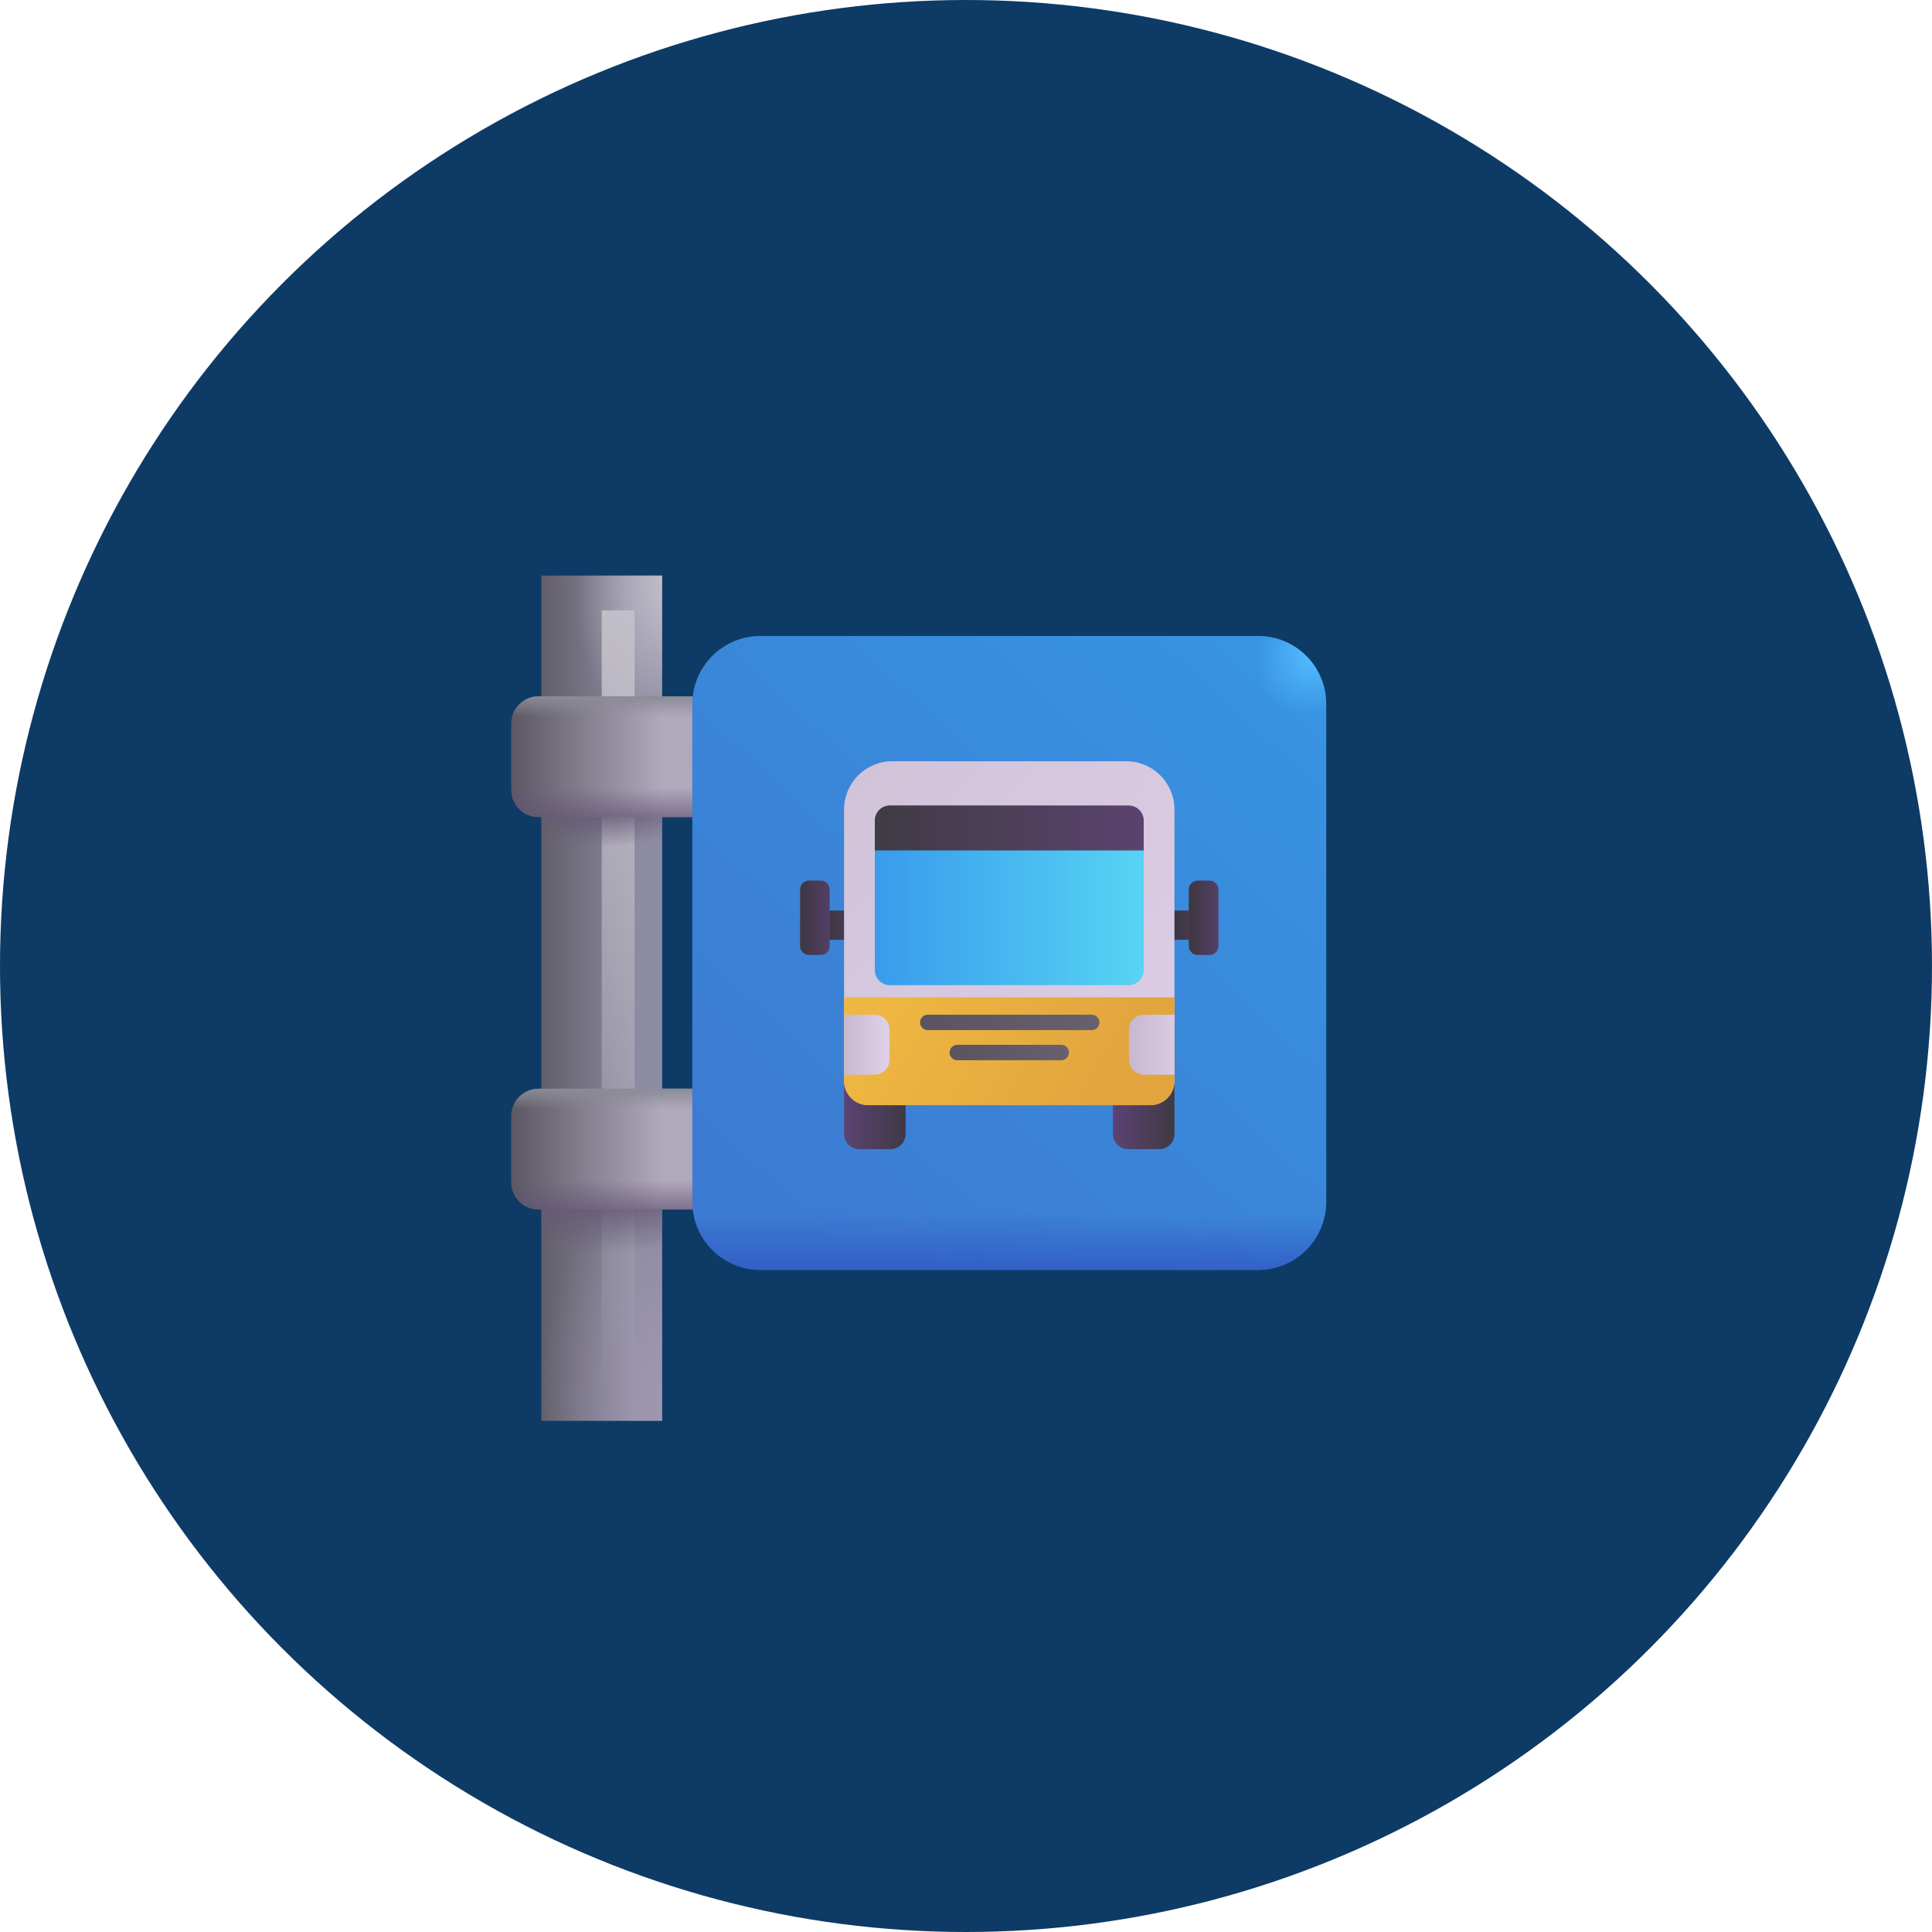 <svg width="60" height="60" viewBox="0 0 60 60" fill="none" xmlns="http://www.w3.org/2000/svg">
<circle cx="30" cy="30" r="30" fill="#0D3B66"/>
<path d="M20.562 17.875H16.812V44.125H20.562V17.875Z" fill="url(#paint0_linear_254_294)"/>
<path d="M20.562 17.875H16.812V44.125H20.562V17.875Z" fill="url(#paint1_radial_254_294)"/>
<path d="M20.562 17.875H16.812V44.125H20.562V17.875Z" fill="url(#paint2_radial_254_294)"/>
<g filter="url(#filter0_f_254_294)">
<path d="M18.688 18.955H19.707V43.34H18.688V18.955Z" fill="url(#paint3_linear_254_294)"/>
</g>
<path d="M20.562 17.875H16.812V44.125H20.562V17.875Z" fill="url(#paint4_radial_254_294)"/>
<path d="M20.562 17.875H16.812V44.125H20.562V17.875Z" fill="url(#paint5_radial_254_294)"/>
<path d="M21.588 25.375H16.724C16.612 25.375 16.502 25.353 16.398 25.31C16.295 25.267 16.201 25.204 16.122 25.125C16.043 25.046 15.98 24.951 15.938 24.848C15.896 24.744 15.874 24.633 15.875 24.521V22.478C15.875 22.005 16.253 21.625 16.724 21.625H21.588C22.06 21.625 22.438 22.005 22.438 22.479V24.511C22.439 24.623 22.417 24.735 22.375 24.839C22.333 24.944 22.271 25.038 22.192 25.119C22.113 25.199 22.019 25.263 21.916 25.307C21.812 25.351 21.701 25.374 21.588 25.375Z" fill="url(#paint6_linear_254_294)"/>
<path d="M21.588 25.375H16.724C16.612 25.375 16.502 25.353 16.398 25.31C16.295 25.267 16.201 25.204 16.122 25.125C16.043 25.046 15.98 24.951 15.938 24.848C15.896 24.744 15.874 24.633 15.875 24.521V22.478C15.875 22.005 16.253 21.625 16.724 21.625H21.588C22.06 21.625 22.438 22.005 22.438 22.479V24.511C22.439 24.623 22.417 24.735 22.375 24.839C22.333 24.944 22.271 25.038 22.192 25.119C22.113 25.199 22.019 25.263 21.916 25.307C21.812 25.351 21.701 25.374 21.588 25.375Z" fill="url(#paint7_linear_254_294)"/>
<path d="M21.588 25.375H16.724C16.612 25.375 16.502 25.353 16.398 25.31C16.295 25.267 16.201 25.204 16.122 25.125C16.043 25.046 15.98 24.951 15.938 24.848C15.896 24.744 15.874 24.633 15.875 24.521V22.478C15.875 22.005 16.253 21.625 16.724 21.625H21.588C22.06 21.625 22.438 22.005 22.438 22.479V24.511C22.439 24.623 22.417 24.735 22.375 24.839C22.333 24.944 22.271 25.038 22.192 25.119C22.113 25.199 22.019 25.263 21.916 25.307C21.812 25.351 21.701 25.374 21.588 25.375Z" fill="url(#paint8_linear_254_294)"/>
<path d="M21.588 37.562H16.724C16.612 37.562 16.501 37.54 16.398 37.497C16.294 37.454 16.2 37.391 16.121 37.311C16.042 37.231 15.98 37.137 15.938 37.033C15.895 36.929 15.874 36.818 15.875 36.706V34.669C15.875 34.193 16.253 33.812 16.724 33.812H21.588C22.06 33.812 22.438 34.193 22.438 34.669V36.706C22.438 36.932 22.349 37.149 22.189 37.309C22.03 37.47 21.814 37.561 21.588 37.562Z" fill="url(#paint9_linear_254_294)"/>
<path d="M21.588 37.562H16.724C16.612 37.562 16.501 37.54 16.398 37.497C16.294 37.454 16.2 37.391 16.121 37.311C16.042 37.231 15.98 37.137 15.938 37.033C15.895 36.929 15.874 36.818 15.875 36.706V34.669C15.875 34.193 16.253 33.812 16.724 33.812H21.588C22.06 33.812 22.438 34.193 22.438 34.669V36.706C22.438 36.932 22.349 37.149 22.189 37.309C22.03 37.47 21.814 37.561 21.588 37.562Z" fill="url(#paint10_linear_254_294)"/>
<path d="M21.588 37.562H16.724C16.612 37.562 16.501 37.54 16.398 37.497C16.294 37.454 16.2 37.391 16.121 37.311C16.042 37.231 15.98 37.137 15.938 37.033C15.895 36.929 15.874 36.818 15.875 36.706V34.669C15.875 34.193 16.253 33.812 16.724 33.812H21.588C22.06 33.812 22.438 34.193 22.438 34.669V36.706C22.438 36.932 22.349 37.149 22.189 37.309C22.03 37.47 21.814 37.561 21.588 37.562Z" fill="url(#paint11_linear_254_294)"/>
<g filter="url(#filter1_ii_254_294)">
<path d="M23.614 39.438H39.073C39.634 39.437 40.171 39.214 40.568 38.818C40.964 38.421 41.187 37.884 41.188 37.323V21.864C41.187 21.303 40.964 20.766 40.568 20.37C40.171 19.973 39.634 19.75 39.073 19.75H23.614C23.053 19.75 22.516 19.973 22.12 20.37C21.723 20.766 21.5 21.303 21.5 21.864V37.323C21.5 37.884 21.723 38.421 22.12 38.818C22.516 39.214 23.053 39.437 23.614 39.438Z" fill="url(#paint12_linear_254_294)"/>
</g>
<path d="M23.614 39.438H39.073C39.634 39.437 40.171 39.214 40.568 38.818C40.964 38.421 41.187 37.884 41.188 37.323V21.864C41.187 21.303 40.964 20.766 40.568 20.37C40.171 19.973 39.634 19.75 39.073 19.75H23.614C23.053 19.75 22.516 19.973 22.12 20.37C21.723 20.766 21.5 21.303 21.5 21.864V37.323C21.5 37.884 21.723 38.421 22.12 38.818C22.516 39.214 23.053 39.437 23.614 39.438Z" fill="url(#paint13_linear_254_294)"/>
<path d="M23.614 39.438H39.073C39.634 39.437 40.171 39.214 40.568 38.818C40.964 38.421 41.187 37.884 41.188 37.323V21.864C41.187 21.303 40.964 20.766 40.568 20.37C40.171 19.973 39.634 19.75 39.073 19.75H23.614C23.053 19.75 22.516 19.973 22.12 20.37C21.723 20.766 21.5 21.303 21.5 21.864V37.323C21.5 37.884 21.723 38.421 22.12 38.818C22.516 39.214 23.053 39.437 23.614 39.438Z" fill="url(#paint14_radial_254_294)"/>
<path d="M36.005 31.933H35.032C34.773 31.933 34.563 32.143 34.563 32.402V35.219C34.563 35.478 34.773 35.688 35.032 35.688H36.005C36.264 35.688 36.474 35.478 36.474 35.219V32.402C36.474 32.143 36.264 31.933 36.005 31.933Z" fill="url(#paint15_linear_254_294)"/>
<path d="M27.655 31.933H26.682C26.423 31.933 26.213 32.143 26.213 32.402V35.219C26.213 35.478 26.423 35.688 26.682 35.688H27.655C27.914 35.688 28.123 35.478 28.123 35.219V32.402C28.123 32.143 27.914 31.933 27.655 31.933Z" fill="url(#paint16_linear_254_294)"/>
<path d="M36.216 28.278H37.296V29.186H36.216V28.278Z" fill="url(#paint17_linear_254_294)"/>
<path d="M25.674 28.278H26.754V29.186H25.674V28.278Z" fill="url(#paint18_linear_254_294)"/>
<path d="M26.213 25.141C26.213 24.743 26.371 24.361 26.652 24.08C26.933 23.799 27.315 23.641 27.713 23.641H34.974C35.171 23.641 35.366 23.679 35.548 23.755C35.73 23.83 35.895 23.941 36.034 24.08C36.174 24.219 36.284 24.385 36.36 24.567C36.435 24.749 36.474 24.944 36.474 25.141V33.572C36.474 33.67 36.454 33.768 36.417 33.859C36.379 33.95 36.324 34.032 36.254 34.102C36.184 34.172 36.102 34.227 36.011 34.264C35.92 34.302 35.822 34.322 35.724 34.322H26.963C26.864 34.322 26.767 34.302 26.676 34.264C26.585 34.227 26.502 34.172 26.433 34.102C26.363 34.032 26.308 33.95 26.27 33.859C26.232 33.768 26.213 33.67 26.213 33.572V25.14V25.141Z" fill="url(#paint19_linear_254_294)"/>
<path d="M37.558 27.347H37.199C37.044 27.347 36.918 27.473 36.918 27.628V29.377C36.918 29.532 37.044 29.658 37.199 29.658H37.558C37.714 29.658 37.84 29.532 37.84 29.377V27.628C37.84 27.473 37.714 27.347 37.558 27.347Z" fill="url(#paint20_linear_254_294)"/>
<path opacity="0.55" d="M25.487 27.347H25.128C24.973 27.347 24.847 27.473 24.847 27.628V29.377C24.847 29.532 24.973 29.658 25.128 29.658H25.487C25.642 29.658 25.768 29.532 25.768 29.377V27.628C25.768 27.473 25.642 27.347 25.487 27.347Z" fill="#C86464" fill-opacity="0.5"/>
<path d="M25.487 27.347H25.128C24.973 27.347 24.847 27.473 24.847 27.628V29.377C24.847 29.532 24.973 29.658 25.128 29.658H25.487C25.642 29.658 25.768 29.532 25.768 29.377V27.628C25.768 27.473 25.642 27.347 25.487 27.347Z" fill="url(#paint21_linear_254_294)"/>
<path d="M36.475 30.971V33.572C36.475 33.67 36.455 33.768 36.418 33.859C36.38 33.95 36.325 34.032 36.255 34.102C36.185 34.172 36.103 34.227 36.012 34.264C35.921 34.302 35.823 34.322 35.725 34.322H26.964C26.865 34.322 26.768 34.302 26.677 34.264C26.586 34.227 26.503 34.172 26.433 34.102C26.364 34.032 26.308 33.95 26.271 33.859C26.233 33.768 26.214 33.67 26.214 33.572V30.971H36.474H36.475Z" fill="url(#paint22_linear_254_294)"/>
<path d="M35.051 25.016H27.638C27.379 25.016 27.169 25.226 27.169 25.485V30.127C27.169 30.386 27.379 30.596 27.638 30.596H35.051C35.309 30.596 35.519 30.386 35.519 30.127V25.485C35.519 25.226 35.309 25.016 35.051 25.016Z" fill="url(#paint23_linear_254_294)"/>
<path d="M35.518 26.411H27.169V25.485C27.169 25.36 27.218 25.241 27.306 25.153C27.394 25.065 27.514 25.016 27.638 25.016H35.05C35.174 25.016 35.293 25.065 35.381 25.153C35.469 25.241 35.518 25.36 35.518 25.485V26.411Z" fill="url(#paint24_linear_254_294)"/>
<path d="M33.904 31.513H28.812C28.68 31.513 28.573 31.62 28.573 31.752C28.573 31.884 28.68 31.991 28.812 31.991H33.904C34.036 31.991 34.143 31.884 34.143 31.752C34.143 31.62 34.036 31.513 33.904 31.513Z" fill="url(#paint25_linear_254_294)"/>
<path d="M32.958 32.448H29.729C29.597 32.448 29.49 32.556 29.49 32.688C29.49 32.819 29.597 32.927 29.729 32.927H32.958C33.09 32.927 33.197 32.819 33.197 32.688C33.197 32.556 33.09 32.448 32.958 32.448Z" fill="url(#paint26_linear_254_294)"/>
<path d="M26.213 33.376V31.513H27.159C27.283 31.513 27.402 31.562 27.49 31.65C27.578 31.738 27.628 31.857 27.628 31.982V32.907C27.628 33.031 27.578 33.15 27.49 33.238C27.402 33.326 27.283 33.376 27.159 33.376H26.214H26.213Z" fill="url(#paint27_linear_254_294)"/>
<path d="M36.475 33.376V31.513H35.529C35.404 31.513 35.285 31.562 35.197 31.65C35.109 31.738 35.06 31.857 35.06 31.982V32.907C35.06 33.031 35.109 33.15 35.197 33.238C35.285 33.326 35.404 33.376 35.529 33.376H36.475Z" fill="url(#paint28_linear_254_294)"/>
<defs>
<filter id="filter0_f_254_294" x="17.188" y="17.455" width="4.019" height="27.385" filterUnits="userSpaceOnUse" color-interpolation-filters="sRGB">
<feFlood flood-opacity="0" result="BackgroundImageFix"/>
<feBlend mode="normal" in="SourceGraphic" in2="BackgroundImageFix" result="shape"/>
<feGaussianBlur stdDeviation="0.75" result="effect1_foregroundBlur_254_294"/>
</filter>
<filter id="filter1_ii_254_294" x="20.25" y="18.5" width="22.188" height="22.188" filterUnits="userSpaceOnUse" color-interpolation-filters="sRGB">
<feFlood flood-opacity="0" result="BackgroundImageFix"/>
<feBlend mode="normal" in="SourceGraphic" in2="BackgroundImageFix" result="shape"/>
<feColorMatrix in="SourceAlpha" type="matrix" values="0 0 0 0 0 0 0 0 0 0 0 0 0 0 0 0 0 0 127 0" result="hardAlpha"/>
<feOffset dx="-1.25" dy="1.25"/>
<feGaussianBlur stdDeviation="0.625"/>
<feComposite in2="hardAlpha" operator="arithmetic" k2="-1" k3="1"/>
<feColorMatrix type="matrix" values="0 0 0 0 0.263 0 0 0 0 0.651 0 0 0 0 0.953 0 0 0 1 0"/>
<feBlend mode="normal" in2="shape" result="effect1_innerShadow_254_294"/>
<feColorMatrix in="SourceAlpha" type="matrix" values="0 0 0 0 0 0 0 0 0 0 0 0 0 0 0 0 0 0 127 0" result="hardAlpha"/>
<feOffset dx="1.25" dy="-1.25"/>
<feGaussianBlur stdDeviation="0.625"/>
<feComposite in2="hardAlpha" operator="arithmetic" k2="-1" k3="1"/>
<feColorMatrix type="matrix" values="0 0 0 0 0.161 0 0 0 0 0.325 0 0 0 0 0.573 0 0 0 1 0"/>
<feBlend mode="normal" in2="effect1_innerShadow_254_294" result="effect2_innerShadow_254_294"/>
</filter>
<linearGradient id="paint0_linear_254_294" x1="16.815" y1="31.004" x2="19.707" y2="31.004" gradientUnits="userSpaceOnUse">
<stop stop-color="#625F69"/>
<stop offset="1" stop-color="#8D8BA1"/>
</linearGradient>
<radialGradient id="paint1_radial_254_294" cx="0" cy="0" r="1" gradientUnits="userSpaceOnUse" gradientTransform="translate(21.286 17.875) rotate(104.295) scale(4.729 3.341)">
<stop stop-color="#CBC9D2"/>
<stop offset="1" stop-color="#CBC9D2" stop-opacity="0"/>
</radialGradient>
<radialGradient id="paint2_radial_254_294" cx="0" cy="0" r="1" gradientUnits="userSpaceOnUse" gradientTransform="translate(23.485 46.569) rotate(-116.565) scale(9.677 5.82)">
<stop stop-color="#AEA1BE"/>
<stop offset="1" stop-color="#AEA1BE" stop-opacity="0"/>
</radialGradient>
<linearGradient id="paint3_linear_254_294" x1="19.197" y1="18.955" x2="19.197" y2="43.34" gradientUnits="userSpaceOnUse">
<stop stop-color="#C1BEC8"/>
<stop offset="1" stop-color="#C1BEC8" stop-opacity="0"/>
</linearGradient>
<radialGradient id="paint4_radial_254_294" cx="0" cy="0" r="1" gradientUnits="userSpaceOnUse" gradientTransform="translate(18.688 24.496) rotate(90) scale(1.814 3.599)">
<stop offset="0.329" stop-color="#645775"/>
<stop offset="1" stop-color="#645775" stop-opacity="0"/>
</radialGradient>
<radialGradient id="paint5_radial_254_294" cx="0" cy="0" r="1" gradientUnits="userSpaceOnUse" gradientTransform="translate(18.688 36.393) rotate(90) scale(2.527 5.012)">
<stop offset="0.329" stop-color="#645775"/>
<stop offset="1" stop-color="#645775" stop-opacity="0"/>
</radialGradient>
<linearGradient id="paint6_linear_254_294" x1="15.869" y1="23.499" x2="20.539" y2="23.499" gradientUnits="userSpaceOnUse">
<stop stop-color="#5B5763"/>
<stop offset="1" stop-color="#B0A8BB"/>
</linearGradient>
<linearGradient id="paint7_linear_254_294" x1="19.156" y1="21.625" x2="19.156" y2="22.262" gradientUnits="userSpaceOnUse">
<stop stop-color="#8A8C96"/>
<stop offset="1" stop-color="#8A8C96" stop-opacity="0"/>
</linearGradient>
<linearGradient id="paint8_linear_254_294" x1="19.862" y1="25.86" x2="19.862" y2="24.475" gradientUnits="userSpaceOnUse">
<stop stop-color="#625275"/>
<stop offset="1" stop-color="#625275" stop-opacity="0"/>
</linearGradient>
<linearGradient id="paint9_linear_254_294" x1="15.869" y1="35.687" x2="20.539" y2="35.687" gradientUnits="userSpaceOnUse">
<stop stop-color="#5B5763"/>
<stop offset="1" stop-color="#B0A8BB"/>
</linearGradient>
<linearGradient id="paint10_linear_254_294" x1="19.156" y1="33.812" x2="19.156" y2="34.45" gradientUnits="userSpaceOnUse">
<stop stop-color="#8A8C96"/>
<stop offset="1" stop-color="#8A8C96" stop-opacity="0"/>
</linearGradient>
<linearGradient id="paint11_linear_254_294" x1="19.862" y1="38.047" x2="19.862" y2="36.663" gradientUnits="userSpaceOnUse">
<stop stop-color="#625275"/>
<stop offset="1" stop-color="#625275" stop-opacity="0"/>
</linearGradient>
<linearGradient id="paint12_linear_254_294" x1="24.606" y1="37.973" x2="39.84" y2="21.391" gradientUnits="userSpaceOnUse">
<stop stop-color="#3C7BD2"/>
<stop offset="1" stop-color="#3893E1"/>
</linearGradient>
<linearGradient id="paint13_linear_254_294" x1="31.344" y1="40.083" x2="31.344" y2="37.68" gradientUnits="userSpaceOnUse">
<stop stop-color="#3054C2"/>
<stop offset="1" stop-color="#3054C2" stop-opacity="0"/>
</linearGradient>
<radialGradient id="paint14_radial_254_294" cx="0" cy="0" r="1" gradientUnits="userSpaceOnUse" gradientTransform="translate(40.982 20.161) rotate(130.192) scale(2.224 1.855)">
<stop offset="0.141" stop-color="#52BBFF"/>
<stop offset="1" stop-color="#52BBFF" stop-opacity="0"/>
</radialGradient>
<linearGradient id="paint15_linear_254_294" x1="34.563" y1="34.877" x2="36.475" y2="34.877" gradientUnits="userSpaceOnUse">
<stop stop-color="#5C4373"/>
<stop offset="1" stop-color="#3F3944"/>
</linearGradient>
<linearGradient id="paint16_linear_254_294" x1="26.213" y1="34.877" x2="28.124" y2="34.877" gradientUnits="userSpaceOnUse">
<stop stop-color="#5C4373"/>
<stop offset="1" stop-color="#3F3944"/>
</linearGradient>
<linearGradient id="paint17_linear_254_294" x1="36.468" y1="28.634" x2="36.912" y2="28.634" gradientUnits="userSpaceOnUse">
<stop stop-color="#3D3740"/>
<stop offset="1" stop-color="#453A4E"/>
</linearGradient>
<linearGradient id="paint18_linear_254_294" x1="25.755" y1="28.634" x2="26.136" y2="28.634" gradientUnits="userSpaceOnUse">
<stop stop-color="#3D3740"/>
<stop offset="1" stop-color="#453A4E"/>
</linearGradient>
<linearGradient id="paint19_linear_254_294" x1="26.923" y1="23.64" x2="37.323" y2="32.782" gradientUnits="userSpaceOnUse">
<stop stop-color="#D1C4D9"/>
<stop offset="1" stop-color="#DDCDE7"/>
</linearGradient>
<linearGradient id="paint20_linear_254_294" x1="36.983" y1="28.253" x2="37.841" y2="28.253" gradientUnits="userSpaceOnUse">
<stop stop-color="#3F3742"/>
<stop offset="1" stop-color="#543F68"/>
</linearGradient>
<linearGradient id="paint21_linear_254_294" x1="24.912" y1="28.253" x2="25.769" y2="28.253" gradientUnits="userSpaceOnUse">
<stop stop-color="#3F3742"/>
<stop offset="1" stop-color="#543F68"/>
</linearGradient>
<linearGradient id="paint22_linear_254_294" x1="27.313" y1="30.971" x2="34.008" y2="34.57" gradientUnits="userSpaceOnUse">
<stop stop-color="#EEB742"/>
<stop offset="1" stop-color="#E2A53E"/>
</linearGradient>
<linearGradient id="paint23_linear_254_294" x1="27.169" y1="27.467" x2="35.518" y2="27.467" gradientUnits="userSpaceOnUse">
<stop stop-color="#389BEC"/>
<stop offset="1" stop-color="#57D4F4"/>
</linearGradient>
<linearGradient id="paint24_linear_254_294" x1="27.169" y1="25.713" x2="35.518" y2="25.713" gradientUnits="userSpaceOnUse">
<stop stop-color="#403B44"/>
<stop offset="1" stop-color="#5A436E"/>
</linearGradient>
<linearGradient id="paint25_linear_254_294" x1="28.573" y1="31.751" x2="34.143" y2="31.751" gradientUnits="userSpaceOnUse">
<stop stop-color="#5B5360"/>
<stop offset="1" stop-color="#68606D"/>
</linearGradient>
<linearGradient id="paint26_linear_254_294" x1="29.49" y1="32.688" x2="33.197" y2="32.688" gradientUnits="userSpaceOnUse">
<stop stop-color="#5B5360"/>
<stop offset="1" stop-color="#68606D"/>
</linearGradient>
<linearGradient id="paint27_linear_254_294" x1="26.213" y1="32.748" x2="27.465" y2="32.748" gradientUnits="userSpaceOnUse">
<stop stop-color="#C7B8D1"/>
<stop offset="1" stop-color="#DECEE6"/>
</linearGradient>
<linearGradient id="paint28_linear_254_294" x1="35.06" y1="32.444" x2="36.775" y2="32.444" gradientUnits="userSpaceOnUse">
<stop stop-color="#C7B8D1"/>
<stop offset="1" stop-color="#DECEE6"/>
</linearGradient>
</defs>
</svg>
